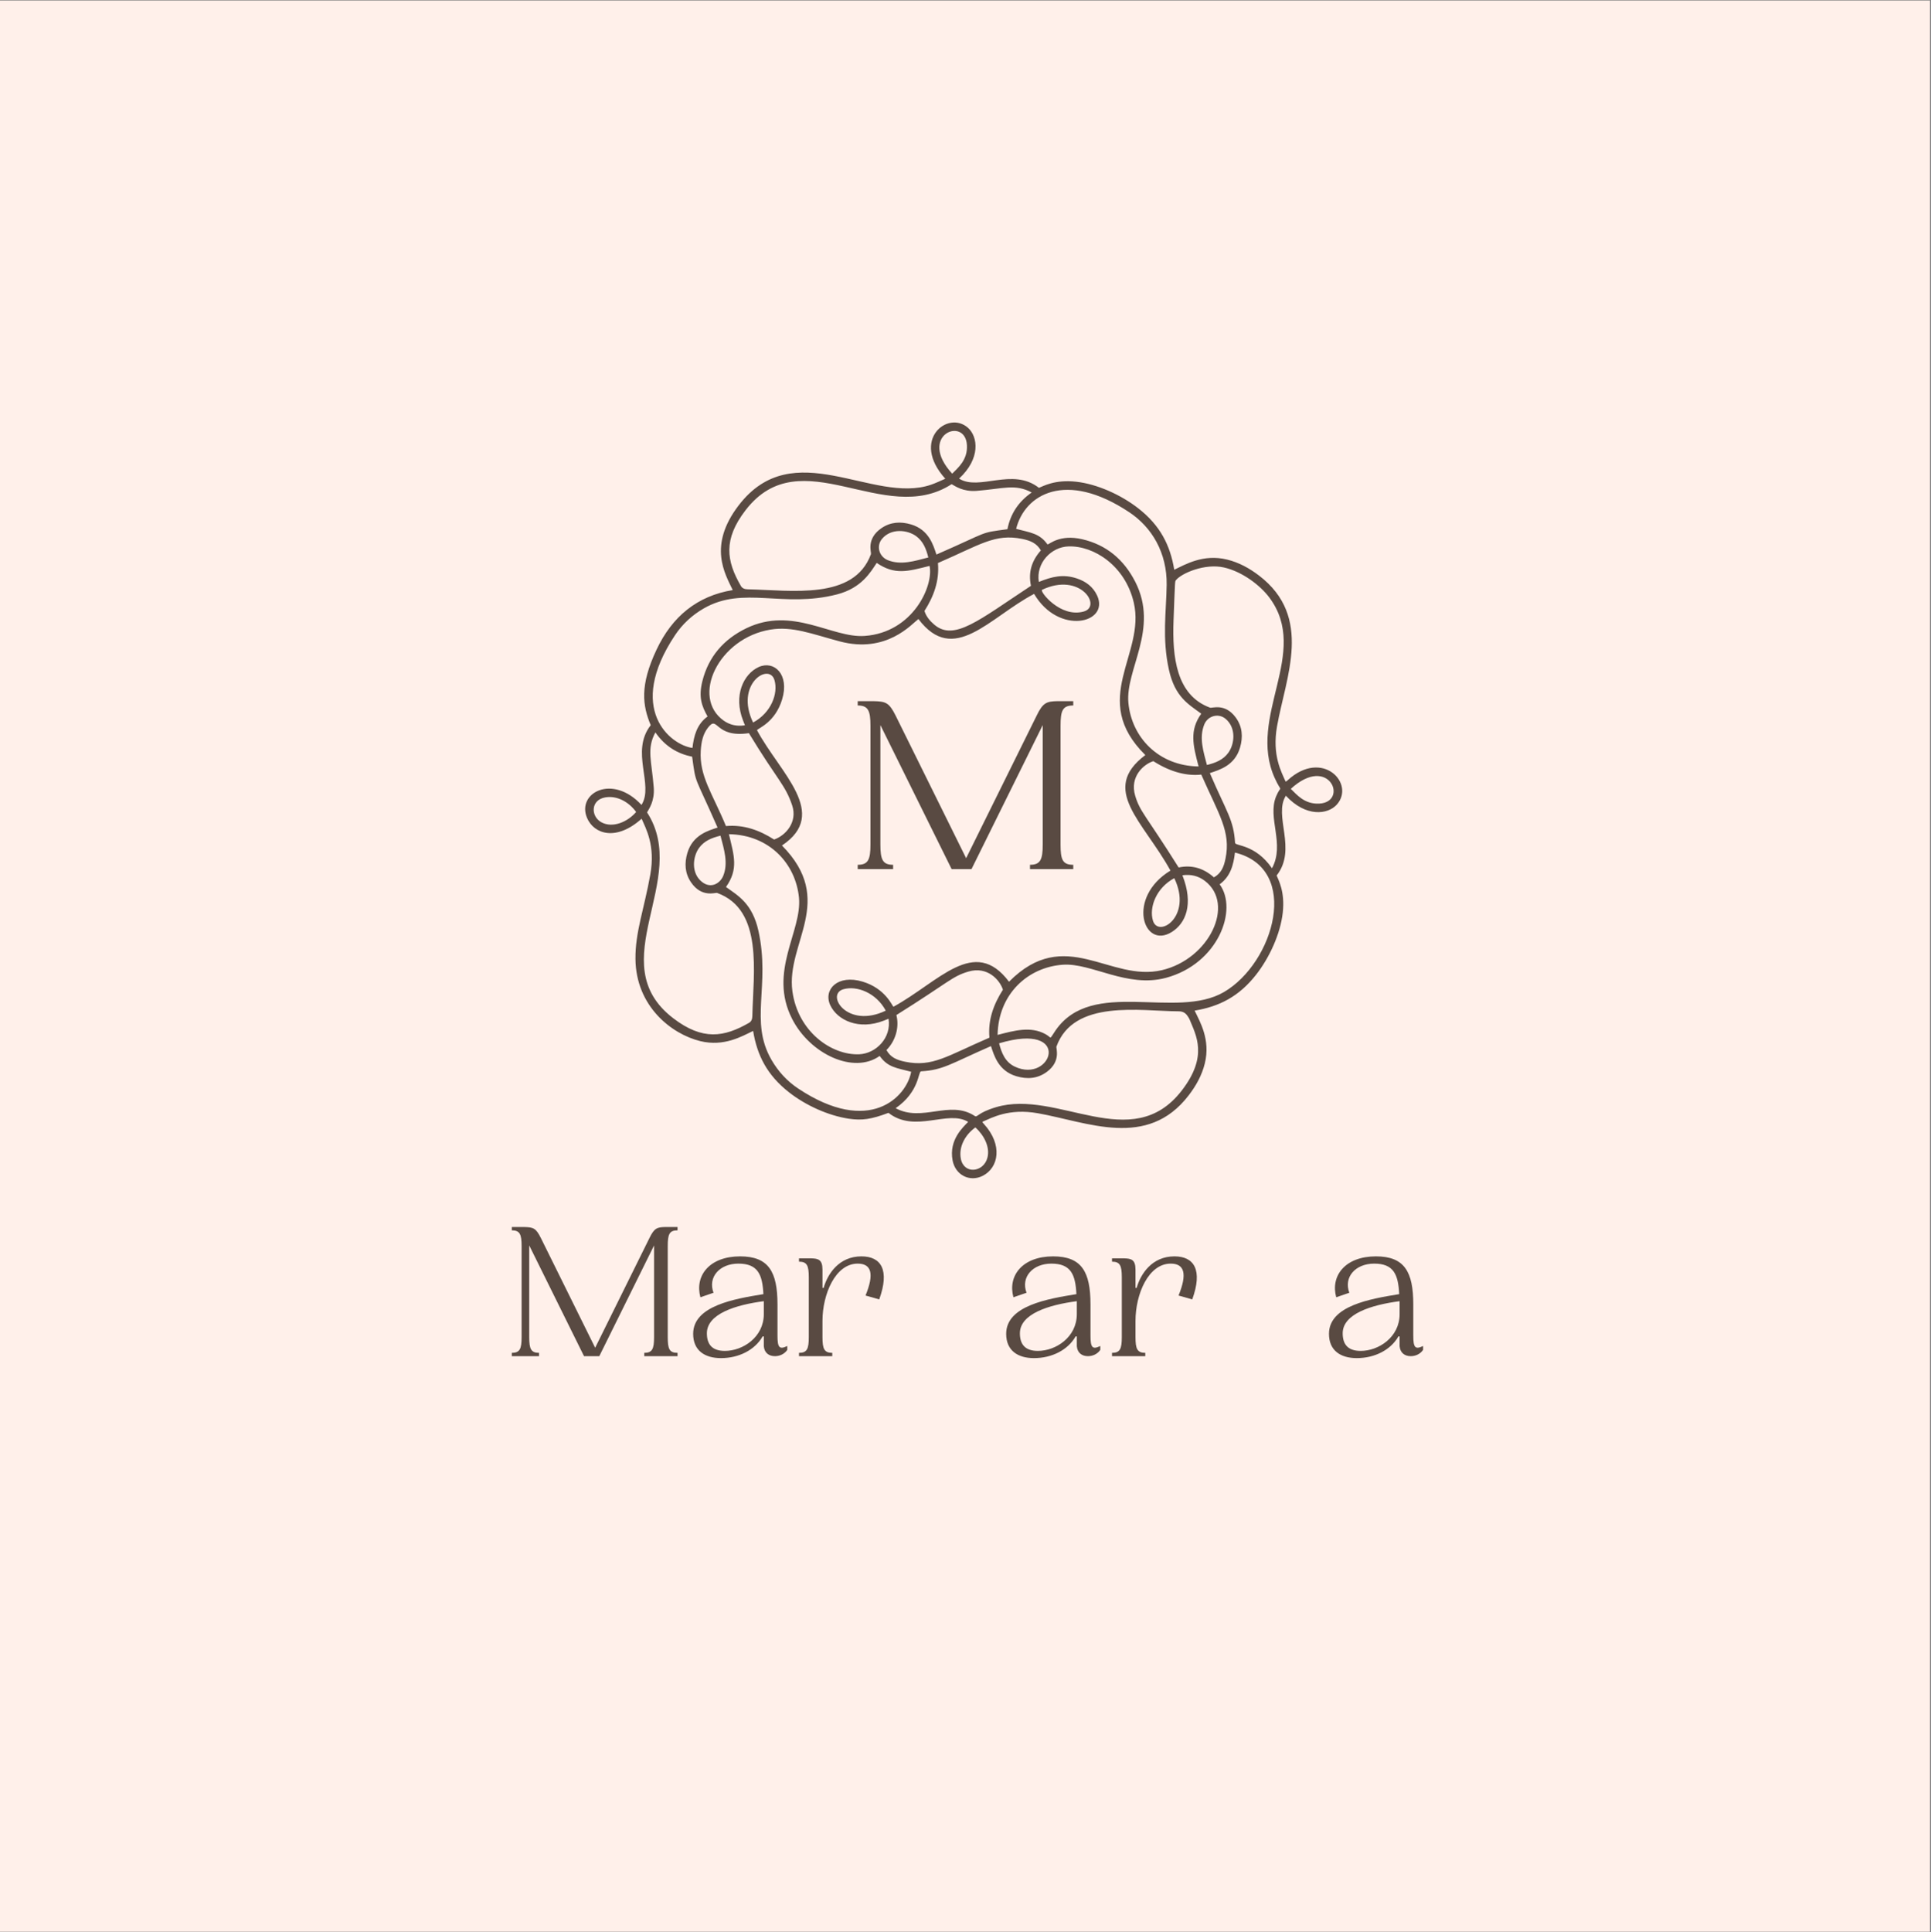 <?xml version="1.0" encoding="iso-8859-1"?>
<svg xmlns="http://www.w3.org/2000/svg" xmlns:xlink="http://www.w3.org/1999/xlink" width="224.88pt" height="225pt" viewBox="0 0 224.88 225" version="1.2">
	
	
	

	
	
	<rect x="0" y="0" width="224.88" height="225" fill="#808080" stroke="none"/>
	
	
	

	
	
	<defs>
		
		
		

		
		
		<g>
			
			
			

			
			
			<symbol overflow="visible" id="glyph3-0">
				
				

				
				
				

			
			</symbol>
			
			
			

			
			
			<symbol overflow="visible" id="glyph3-1">
				
				

				
				
				

			
			</symbol>
			
			
			

			
			
			<symbol overflow="visible" id="glyph3-2">
				
				

				
				
				

			
			</symbol>
			
			
			

			
			
			<symbol overflow="visible" id="glyph3-3">
				
				

				
				
				

			
			</symbol>
			
			
			

			
			
			<symbol overflow="visible" id="glyph3-4">
				
				

				
				
				

			
			</symbol>
			
			
			

			
			
			<symbol overflow="visible" id="glyph3-5">
				
				

				
				
				

			
			</symbol>
			
			
			

			
			
			<symbol overflow="visible" id="glyph3-6">
				
				

				
				
				

			
			</symbol>
			
			
			

			
			
			<symbol overflow="visible" id="glyph3-7">
				
				

				
				
				

			
			</symbol>
			
			
			

			
			
			<symbol overflow="visible" id="glyph3-8">
				
				

				
				
				

			
			</symbol>
			
			
			

			
			
			<symbol overflow="visible" id="glyph3-9">
				
				

				
				
				

			
			</symbol>
			
			
			

			
			
			<symbol overflow="visible" id="glyph3-10">
				
				

				
				
				

			
			</symbol>
			
			
			

			
			
			<symbol overflow="visible" id="glyph3-11">
				
				

				
				
				

			
			</symbol>
			
			
			

			
			
			<symbol overflow="visible" id="glyph0-0">
				
				
				

				
				
				<path style="stroke:none;" d="M 1.184 0 L 5.305 0 L 5.305 -0.504 C 4.09 -0.504 3.824 -1.098 3.824 -2.875 L 3.824 -16.773 L 12.121 0 L 14.434 0 L 22.73 -16.773 L 22.73 -2.875 C 22.73 -1.098 22.461 -0.504 21.246 -0.504 L 21.246 0 L 26.285 0 L 26.285 -0.504 C 25.039 -0.504 24.805 -1.098 24.805 -2.875 L 24.805 -16.684 C 24.805 -18.461 25.039 -19.055 26.285 -19.055 L 26.285 -19.559 L 24.418 -19.559 C 23.203 -19.527 22.758 -19.41 22.02 -17.871 L 13.809 -1.273 L 5.602 -17.871 C 4.832 -19.41 4.445 -19.527 3.023 -19.559 L 1.184 -19.559 L 1.184 -19.055 C 2.398 -19.055 2.668 -18.461 2.668 -16.684 L 2.668 -2.875 C 2.668 -1.098 2.398 -0.504 1.184 -0.504 Z M 1.184 0 " animation_id="12"/>
				
				
				

			
			
			</symbol>
			
			
			

			
			
			<symbol overflow="visible" id="glyph1-0">
				
				
				

				
				
				<path style="stroke:none;" d="M 0.91 0 L 4.078 0 L 4.078 -0.387 C 3.145 -0.387 2.938 -0.844 2.938 -2.211 L 2.938 -12.895 L 9.32 0 L 11.098 0 L 17.477 -12.895 L 17.477 -2.211 C 17.477 -0.844 17.27 -0.387 16.336 -0.387 L 16.336 0 L 20.211 0 L 20.211 -0.387 C 19.254 -0.387 19.07 -0.844 19.07 -2.211 L 19.07 -12.828 C 19.07 -14.195 19.254 -14.652 20.211 -14.652 L 20.211 -15.039 L 18.773 -15.039 C 17.84 -15.016 17.5 -14.926 16.93 -13.738 L 10.617 -0.98 L 4.305 -13.738 C 3.715 -14.926 3.418 -15.016 2.324 -15.039 L 0.91 -15.039 L 0.91 -14.652 C 1.844 -14.652 2.051 -14.195 2.051 -12.828 L 2.051 -2.211 C 2.051 -0.844 1.844 -0.387 0.91 -0.387 Z M 0.91 0 " animation_id="13"/>
				
				
				

			
			
			</symbol>
			
			
			

			
			
			<symbol overflow="visible" id="glyph1-1">
				
				
				

				
				
				<path style="stroke:none;" d="M 4.148 0.227 C 6.219 0.227 8.09 -0.707 9 -2.301 L 9.137 -2.301 L 9.137 -1.16 C 9.203 -0.387 9.73 0 10.434 0 C 10.961 0 11.527 -0.227 11.871 -0.73 L 11.871 -1.184 C 10.938 -0.73 10.73 -1.023 10.73 -2.391 L 10.73 -6.016 C 10.73 -9.82 9.707 -11.621 6.379 -11.621 C 2.801 -11.621 1.07 -9.363 1.754 -6.859 L 3.281 -7.383 C 2.598 -9.203 3.988 -10.777 6.176 -10.777 C 8.453 -10.777 8.977 -9.5 9.09 -7.223 C 5.742 -6.676 0.91 -5.879 0.91 -2.598 C 0.91 -0.66 2.254 0.227 4.148 0.227 Z M 4.602 -0.613 C 3.098 -0.613 2.508 -1.391 2.508 -2.664 C 2.508 -4.922 5.832 -5.969 9.137 -6.402 L 9.137 -4.898 C 9.137 -2.211 6.699 -0.613 4.602 -0.613 Z M 4.602 -0.613 " animation_id="14"/>
				
				
				

			
			
			</symbol>
			
			
			

			
			
			<symbol overflow="visible" id="glyph1-2">
				
				

				
				
				

			
			</symbol>
			
			
			

			
			
			<symbol overflow="visible" id="glyph1-3">
				
				

				
				
				

			
			</symbol>
			
			
			

			
			
			<symbol overflow="visible" id="glyph2-0">
				
				
				

				
				
				<path style="stroke:none;" d="M 0.91 0 L 4.785 0 L 4.785 -0.387 C 3.852 -0.387 3.645 -0.844 3.645 -2.211 L 3.645 -4.102 C 3.645 -7.223 5.148 -10.777 7.746 -10.777 C 9.363 -10.777 9.684 -9.57 8.66 -7.062 L 10.254 -6.609 C 11.484 -10.004 10.504 -11.621 8.18 -11.621 C 5.559 -11.621 4.238 -9.57 3.781 -7.953 L 3.645 -7.953 L 3.645 -10.07 C 3.645 -11.234 3.168 -11.371 2.324 -11.391 L 0.91 -11.391 L 0.91 -11.004 C 1.844 -11.004 2.051 -10.551 2.051 -9.184 L 2.051 -2.211 C 2.051 -0.844 1.844 -0.387 0.91 -0.387 Z M 0.91 0 " animation_id="17"/>
				
				
				

			
			
			</symbol>
			
			
			

			
			
			<symbol overflow="visible" id="glyph2-1">
				
				

				
				
				

			
			</symbol>
			
			
			

		
		
		</g>
		
		
		

		
		
		<clipPath id="clip1">
			
			
			
  
			
			
			<path d="M 0 0.059 L 224.762 0.059 L 224.762 224.938 L 0 224.938 Z M 0 0.059 " animation_id="19"/>
			
			
			

		
		
		</clipPath>
		
		
		

		
		
		<clipPath id="clip2">
			
			
			
  
			
			
			<path d="M 68 49 L 157 49 L 157 137.676 L 68 137.676 Z M 68 49 " animation_id="20"/>
			
			
			

		
		
		</clipPath>
		
		
		

	
	
	</defs>
	
	
	

	
	
	<g id="surface1">
		
		
		

		
		
		<g clip-path="url(#clip1)" clip-rule="nonzero">
			
			
			

			
			
			

			
			
			<path style=" stroke:none;fill-rule:nonzero;fill:rgb(100%,94.119%,91.759%);fill-opacity:1;" d="M 0 0.059 L 224.879 0.059 L 224.879 224.941 L 0 224.941 Z M 0 0.059 " animation_id="22"/>
			
			
			

		
		
		</g>
		
		
		

		
		
		<g clip-path="url(#clip2)" clip-rule="nonzero">
			
			
			

			
			
			<path style=" stroke:none;fill-rule:nonzero;fill:rgb(34.9%,29.019%,25.879%);fill-opacity:1;" d="M 153.648 93.574 C 157.086 93.387 154.805 87.754 150.324 91.859 C 151.012 92.52 151.918 93.668 153.648 93.574 Z M 111.898 134.934 C 112.262 136.789 114.539 136.516 114.988 134.824 C 115.332 133.535 114.559 132.164 113.594 131.281 C 112.43 132.105 111.621 133.52 111.898 134.934 Z M 112.605 51.82 C 112.398 48.41 106.785 50.691 110.891 55.156 C 111.527 54.5 112.715 53.57 112.605 51.82 Z M 70.48 92.852 C 68.773 93.152 68.785 95.055 70.023 95.742 C 71.352 96.477 73.102 95.695 74.082 94.551 C 73.242 93.387 71.863 92.609 70.48 92.852 Z M 134.266 107.195 C 134.883 109.281 138.914 106.73 136.754 102.258 C 134.66 103.383 133.805 105.637 134.266 107.195 Z M 98.207 115.195 C 96.117 115.812 98.668 119.836 103.152 117.684 C 102.043 115.605 99.773 114.734 98.207 115.195 Z M 126.227 71.203 C 128.363 70.586 125.785 66.574 121.355 68.68 C 121.035 68.832 123.484 71.992 126.227 71.203 Z M 90.191 79.191 C 89.574 77.109 85.547 79.656 87.703 84.133 C 89.797 83.008 90.656 80.754 90.191 79.191 Z M 143.055 87.645 C 143.785 86.625 143.984 84.742 142.719 83.695 C 141.883 83.004 140.648 83.359 140.246 84.363 C 139.625 85.906 140.141 87.484 140.555 89.078 C 141.547 88.836 142.453 88.484 143.055 87.645 Z M 118.191 124.207 C 122.504 126.238 124.992 118.91 116.352 121.488 C 116.645 122.625 117.062 123.676 118.191 124.207 Z M 106.68 62.422 C 105.672 61.695 103.777 61.477 102.719 62.746 C 102.02 63.586 102.375 64.816 103.391 65.227 C 104.934 65.844 106.52 65.324 108.109 64.914 C 107.863 63.918 107.508 63.023 106.68 62.422 Z M 81.41 98.738 C 80.684 99.738 80.453 101.637 81.723 102.672 C 82.793 103.543 83.859 102.855 84.215 102.012 C 84.844 100.5 84.312 98.883 83.906 97.309 C 82.906 97.555 82.008 97.906 81.41 98.738 Z M 141.371 102.164 C 142.207 101.695 142.516 100.98 142.715 100.004 C 143.375 96.828 141.941 94.844 139.898 90.195 C 138.367 90.363 136.469 90.008 134.316 88.633 C 133.18 88.988 131.547 90.438 132.195 92.637 C 132.758 94.543 133.379 94.828 137.262 101.012 C 138.809 100.688 140.16 101.09 141.371 102.164 Z M 119.051 62.754 C 115.867 62.098 114.129 63.445 109.23 65.562 C 109.414 67.617 108.75 69.438 107.66 71.145 C 107.867 71.805 108.293 72.297 108.801 72.734 C 111.113 74.707 113.992 72.215 120.062 68.215 C 119.734 66.656 120.137 65.309 121.215 64.094 C 120.738 63.266 120.031 62.957 119.051 62.754 Z M 116.797 115.246 C 116.438 114.105 114.988 112.484 112.785 113.133 C 110.875 113.691 110.547 114.34 104.391 118.195 C 104.762 119.637 104.273 121.238 103.234 122.273 C 103.703 123.105 104.379 123.422 105.41 123.633 C 108.59 124.293 110.309 122.949 115.227 120.828 C 115.043 118.77 115.707 116.949 116.797 115.246 Z M 82.422 84.766 C 81.832 85.539 81.672 86.457 81.609 87.395 C 81.418 90.391 82.996 92.43 84.543 96.191 C 86.609 96.004 88.441 96.668 90.148 97.758 C 91.469 97.312 92.918 95.738 92.25 93.766 C 91.426 91.336 90.566 90.898 87.215 85.371 C 83.152 85.969 83.645 83.152 82.422 84.766 Z M 135.785 113.863 C 131.266 115.078 127.109 112.105 123.781 112.336 C 119.734 112.617 116.27 115.711 116.176 120.508 C 118.086 120.02 120.02 119.461 121.758 120.422 C 122.566 120.867 122.125 121.148 122.934 119.977 C 127.195 113.82 136.934 118.789 142.543 115.516 C 148.371 112.117 151.539 101.176 143.82 99.277 C 143.652 100.711 143.305 102.051 142.039 102.973 C 144.203 105.934 141.867 112.227 135.785 113.863 Z M 121.992 63.402 C 122.23 63.371 123.418 62.191 126.012 62.785 C 128.863 63.441 130.898 65.172 132.215 67.758 C 135.008 73.242 131.043 77.945 131.41 81.848 C 131.789 85.848 134.906 89.184 139.586 89.25 C 138.93 86.758 138.5 85.066 139.895 83.105 C 138.418 82.008 136.832 81.176 136.129 77.984 C 135.32 74.316 135.82 71.27 135.867 68.113 C 135.918 64.363 134.148 61.395 131.496 59.637 C 124.094 54.719 119.332 57.586 118.336 61.582 C 119.977 62.023 121.066 62.086 121.992 63.402 Z M 84.547 103.285 C 85.898 104.262 87.617 105.168 88.328 108.402 C 89.734 114.797 87.242 118.918 89.848 123.418 C 90.629 124.766 91.66 125.891 92.957 126.754 C 101.277 132.281 105.586 127.719 106.113 124.801 C 104.43 124.355 103.391 124.301 102.445 122.957 C 99.434 125.117 94.34 122.758 92.242 118.633 C 89.445 113.141 93.426 108.434 93.047 104.523 C 92.66 100.566 89.59 97.211 84.887 97.137 C 85.5 99.672 86.012 101.211 84.547 103.285 Z M 82.402 83.43 C 81.73 82.227 81.328 81.195 81.797 79.312 C 82.516 76.457 84.281 74.434 86.918 73.156 C 92.305 70.551 96.898 74.324 100.695 74.051 C 106.332 73.648 108.75 68.199 108.254 65.895 C 105.676 66.547 104.199 66.977 102.098 65.547 C 101.391 66.613 100.348 68.473 97.473 69.215 C 91.156 70.84 86.594 68.184 81.965 70.844 C 80.609 71.625 79.48 72.66 78.613 73.961 C 72.883 82.566 78.051 86.742 80.641 87.094 C 80.809 85.668 81.156 84.336 82.402 83.43 Z M 107.262 124.75 C 106.914 124.773 107.098 127.105 104.305 129.043 C 107.391 130.715 110.59 128.051 113.488 129.93 C 113.867 130.176 113.754 129.59 116.008 128.922 C 123.152 126.793 131.805 134.547 137.633 126.977 C 140.727 122.961 139.285 120.551 138.512 118.652 C 138.465 118.543 138.391 118.449 138.328 118.348 C 138.074 117.949 137.762 117.762 137.242 117.762 C 132.82 117.746 125.051 116.316 123.031 121.863 C 122.957 122.062 123.598 123.562 121.918 124.809 C 120.836 125.609 119.625 125.695 118.363 125.32 C 116.246 124.695 115.754 122.859 115.406 121.812 C 110.645 123.895 109.863 124.594 107.262 124.75 Z M 80.605 88.109 C 78.824 87.762 77.402 86.836 76.324 85.285 C 75.277 87.211 75.895 88.625 76.133 91.68 C 76.258 93.273 75.59 94.172 75.355 94.598 C 80.449 102.445 69.973 112.102 78.395 118.562 C 81.824 121.191 84.328 120.773 87.227 119.105 C 87.512 118.938 87.609 118.672 87.617 118.305 C 87.719 113.246 88.926 105.945 83.516 103.977 C 83.312 103.906 81.719 104.57 80.473 102.738 C 79.754 101.68 79.695 100.52 80.051 99.316 C 80.684 97.195 82.535 96.707 83.566 96.367 C 80.812 90.086 81.062 91.461 80.605 88.109 Z M 143.832 98.141 C 143.859 98.535 146.18 98.285 148.133 101.105 C 149.668 98.273 147.57 95.277 148.609 92.742 C 149.234 91.23 149.324 92.523 148.453 90.602 C 145.199 83.418 152.641 76.027 147.824 69.578 C 146.777 68.176 144.695 66.566 142.535 66.078 C 140.336 65.578 137.629 66.73 136.957 67.547 C 136.824 67.711 136.852 67.457 136.668 72.266 C 136.512 76.465 136.969 80.965 140.93 82.406 C 141.156 82.488 142.648 81.844 143.895 83.527 C 144.691 84.598 144.777 85.805 144.41 87.059 C 143.801 89.129 142.066 89.633 140.895 90.023 C 142.883 94.641 143.668 95.449 143.832 98.141 Z M 117.324 61.621 C 117.672 59.844 118.598 58.422 120.148 57.348 C 118.223 56.305 116.824 56.914 113.746 57.156 C 112.148 57.281 111.242 56.605 110.824 56.379 C 102.957 61.469 93.297 51 86.824 59.414 C 84.219 62.801 84.578 65.293 86.281 68.23 C 86.445 68.516 86.715 68.613 87.078 68.621 C 92.156 68.723 99.457 69.93 101.43 64.523 C 101.5 64.324 100.836 62.746 102.652 61.5 C 103.715 60.773 104.887 60.707 106.098 61.066 C 108.191 61.691 108.688 63.477 109.055 64.574 C 115.398 61.801 113.953 62.082 117.324 61.621 Z M 133.383 87.922 C 126.793 81.418 133.441 76.207 132.039 70.176 C 131.047 65.895 127.414 63.535 124.441 63.625 C 122.418 63.684 120.625 65.57 120.98 67.762 C 122.48 67.16 123.781 66.812 125.406 67.355 C 126.453 67.703 127.301 68.324 127.773 69.355 C 129.246 72.574 123.289 74.02 120.43 69.156 C 115.199 71.902 111.07 77.543 106.957 72.082 C 106.184 72.645 103.262 76.148 97.781 74.684 C 94.516 73.809 92.27 72.898 89.734 73.312 C 83.652 74.305 80.438 81.188 84.281 83.914 C 84.973 84.402 85.793 84.609 86.754 84.457 C 86.676 84.262 86.605 84.086 86.539 83.91 C 85.391 80.996 86.586 78.492 88.34 77.68 C 90.133 76.852 91.977 78.516 91.082 81.449 C 90.273 84.109 88.355 84.758 88.156 85.023 C 90.852 90.051 96.645 94.73 91.066 98.453 C 97.422 104.891 91.52 109.773 92.281 115.422 C 92.922 120.141 96.84 122.887 100.043 122.766 C 102.023 122.688 103.84 120.836 103.477 118.629 C 103.277 118.707 103.102 118.777 102.926 118.848 C 100.012 119.988 97.512 118.797 96.695 117.059 C 95.844 115.242 97.543 113.418 100.473 114.309 C 103.125 115.117 103.895 117.121 104.047 117.23 C 109.344 114.34 113.469 108.941 117.508 114.316 C 124.047 107.711 129.246 114.398 135.316 112.969 C 140.836 111.668 143.875 105.305 140.328 102.582 C 139.566 101.996 138.691 101.781 137.699 101.922 C 139.039 105.305 138.078 107.52 136.461 108.527 C 133.129 110.609 131.152 104.504 136.309 101.375 C 133.141 95.621 128.035 91.938 133.383 87.922 Z M 103.469 129.586 C 101.473 130.336 100.398 130.496 98.844 130.266 C 96.441 129.902 93.832 128.715 91.895 127.199 C 89.312 125.18 88.172 122.867 87.707 120.047 C 86.43 120.652 84.328 121.918 81.543 121.23 C 78.184 120.402 74.062 117.172 74.004 111.672 C 73.969 108.551 75.027 105.805 75.734 101.828 C 76.34 98.414 75.203 96.461 74.723 95.332 C 71.758 97.996 69.164 97.125 68.367 95.246 C 67.133 92.344 71.309 90.062 74.707 93.73 C 76.188 91.398 73.367 87.527 75.781 84.445 C 74.832 82.16 74.477 79.84 76.469 75.629 C 78.277 71.801 81.184 69.391 85.332 68.711 C 84.434 66.816 82.422 63.547 86.02 58.852 C 92.406 50.508 101.645 58.77 108.43 56.441 C 108.98 56.254 109.508 55.992 110.086 55.746 C 106.012 51.227 110.395 47.738 112.723 49.809 C 113.895 50.848 114.223 53.395 111.691 55.73 C 114.039 57.215 117.898 54.387 120.992 56.805 C 121.48 56.625 122.828 55.812 125.336 56.094 C 127.777 56.367 130.551 57.625 132.547 59.18 C 135.113 61.176 136.281 63.484 136.75 66.344 C 138.027 65.738 140.129 64.473 142.914 65.16 C 144.297 65.5 145.504 66.168 146.625 67.023 C 152.941 71.848 149.75 78.789 148.723 84.562 C 148.117 87.965 149.254 89.926 149.715 91.004 C 149.832 90.977 149.781 91.016 149.98 90.836 C 154.02 87.164 157.855 91.254 155.684 93.688 C 154.641 94.855 152.09 95.184 149.75 92.656 C 148.266 95.004 151.098 98.855 148.676 101.945 C 148.859 102.445 149.668 103.781 149.387 106.281 C 149.113 108.723 147.852 111.492 146.297 113.48 C 144.297 116.043 141.984 117.211 139.125 117.68 C 139.73 118.953 140.996 121.051 140.309 123.836 C 139.969 125.211 139.297 126.418 138.438 127.539 C 133.609 133.844 126.656 130.656 120.875 129.633 C 117.469 129.027 115.504 130.164 114.422 130.621 C 114.449 130.742 114.41 130.688 114.59 130.887 C 116.805 133.316 116.305 135.977 114.445 136.918 C 112.941 137.68 111.254 136.84 110.934 135.113 C 110.488 132.688 112.195 131.234 112.746 130.637 C 110.395 129.191 106.562 132 103.469 129.586 " animation_id="23"/>
			
			
			

		
		
		</g>
		
		
		

		
		
		<g style="fill:rgb(34.9%,29.019%,25.879%);fill-opacity:1;">
			
			
			
  
			
			
			<use xlink:href="#glyph0-0" x="98.704" y="101.204"/>
			
			
			

		
		
		</g>
		
		
		

		
		
		<g style="fill:rgb(34.9%,29.019%,25.879%);fill-opacity:1;">
			
			
			
  
			
			
			<use xlink:href="#glyph1-0" x="58.694" y="157.918"/>
			
			
			

		
		
		</g>
		
		
		

		
		
		<g style="fill:rgb(34.9%,29.019%,25.879%);fill-opacity:1;">
			
			
			
  
			
			
			<use xlink:href="#glyph1-1" x="79.814" y="157.918"/>
			
			
			

		
		
		</g>
		
		
		

		
		
		<g style="fill:rgb(34.9%,29.019%,25.879%);fill-opacity:1;">
			
			
			
  
			
			
			<use xlink:href="#glyph2-0" x="92.139" y="157.918"/>
			
			
			

		
		
		</g>
		
		
		

		
		
		<g style="fill:rgb(34.9%,29.019%,25.879%);fill-opacity:1;">
			
			
			
  
			
			
			<use xlink:href="#glyph1-2" x="103.599" y="157.918"/>
			
			
			

		
		
		</g>
		
		
		

		
		
		<g style="fill:rgb(34.9%,29.019%,25.879%);fill-opacity:1;">
			
			
			
  
			
			
			<use xlink:href="#glyph1-1" x="116.267" y="157.918"/>
			
			
			

		
		
		</g>
		
		
		

		
		
		<g style="fill:rgb(34.9%,29.019%,25.879%);fill-opacity:1;">
			
			
			
  
			
			
			<use xlink:href="#glyph2-0" x="128.592" y="157.918"/>
			
			
			

		
		
		</g>
		
		
		

		
		
		<g style="fill:rgb(34.9%,29.019%,25.879%);fill-opacity:1;">
			
			
			
  
			
			
			<use xlink:href="#glyph1-3" x="140.052" y="157.918"/>
			
			
			

		
		
		</g>
		
		
		

		
		
		<g style="fill:rgb(34.9%,29.019%,25.879%);fill-opacity:1;">
			
			
			
  
			
			
			<use xlink:href="#glyph2-1" x="145.748" y="157.918"/>
			
			
			

		
		
		</g>
		
		
		

		
		
		<g style="fill:rgb(34.9%,29.019%,25.879%);fill-opacity:1;">
			
			
			
  
			
			
			<use xlink:href="#glyph1-1" x="153.859" y="157.918"/>
			
			
			

		
		
		</g>
		
		
		

		
		
		<g style="fill:rgb(34.9%,29.019%,25.879%);fill-opacity:1;">
			
			
			
  
			
			
			<use xlink:href="#glyph3-1" x="72.937" y="172.232"/>
			
			
			

		
		
		</g>
		
		
		

		
		
		<g style="fill:rgb(34.9%,29.019%,25.879%);fill-opacity:1;">
			
			
			
  
			
			
			<use xlink:href="#glyph3-2" x="79.268" y="172.232"/>
			
			
			

		
		
		</g>
		
		
		

		
		
		<g style="fill:rgb(34.9%,29.019%,25.879%);fill-opacity:1;">
			
			
			
  
			
			
			<use xlink:href="#glyph3-3" x="83.683" y="172.232"/>
			
			
			

		
		
		</g>
		
		
		

		
		
		<g style="fill:rgb(34.9%,29.019%,25.879%);fill-opacity:1;">
			
			
			
  
			
			
			<use xlink:href="#glyph3-3" x="88.643" y="172.232"/>
			
			
			

		
		
		</g>
		
		
		

		
		
		<g style="fill:rgb(34.9%,29.019%,25.879%);fill-opacity:1;">
			
			
			
  
			
			
			<use xlink:href="#glyph3-4" x="93.603" y="172.232"/>
			
			
			

		
		
		</g>
		
		
		

		
		
		<g style="fill:rgb(34.9%,29.019%,25.879%);fill-opacity:1;">
			
			
			
  
			
			
			<use xlink:href="#glyph3-5" x="96.139" y="172.232"/>
			
			
			

		
		
		</g>
		
		
		

		
		
		<g style="fill:rgb(34.9%,29.019%,25.879%);fill-opacity:1;">
			
			
			
  
			
			
			<use xlink:href="#glyph3-6" x="101.553" y="172.232"/>
			
			
			

		
		
		</g>
		
		
		

		
		
		<g style="fill:rgb(34.9%,29.019%,25.879%);fill-opacity:1;">
			
			
			
  
			
			
			<use xlink:href="#glyph3-7" x="106.502" y="172.232"/>
			
			
			

		
		
		</g>
		
		
		

		
		
		<g style="fill:rgb(34.9%,29.019%,25.879%);fill-opacity:1;">
			
			
			
  
			
			
			<use xlink:href="#glyph3-8" x="109.098" y="172.232"/>
			
			
			

		
		
		</g>
		
		
		

		
		
		<g style="fill:rgb(34.9%,29.019%,25.879%);fill-opacity:1;">
			
			
			
  
			
			
			<use xlink:href="#glyph3-9" x="114.614" y="172.232"/>
			
			
			

		
		
		</g>
		
		
		

		
		
		<g style="fill:rgb(34.9%,29.019%,25.879%);fill-opacity:1;">
			
			
			
  
			
			
			<use xlink:href="#glyph3-6" x="119.066" y="172.232"/>
			
			
			

		
		
		</g>
		
		
		

		
		
		<g style="fill:rgb(34.9%,29.019%,25.879%);fill-opacity:1;">
			
			
			
  
			
			
			<use xlink:href="#glyph3-10" x="124.016" y="172.232"/>
			
			
			

		
		
		</g>
		
		
		

		
		
		<g style="fill:rgb(34.9%,29.019%,25.879%);fill-opacity:1;">
			
			
			
  
			
			
			<use xlink:href="#glyph3-5" x="128.69" y="172.232"/>
			
			
			

		
		
		</g>
		
		
		

		
		
		<g style="fill:rgb(34.9%,29.019%,25.879%);fill-opacity:1;">
			
			
			
  
			
			
			<use xlink:href="#glyph3-4" x="134.103" y="172.232"/>
			
			
			

		
		
		</g>
		
		
		

		
		
		<g style="fill:rgb(34.9%,29.019%,25.879%);fill-opacity:1;">
			
			
			
  
			
			
			<use xlink:href="#glyph3-11" x="136.64" y="172.232"/>
			
			
			

		
		
		</g>
		
		
		

		
		
		<g style="fill:rgb(34.9%,29.019%,25.879%);fill-opacity:1;">
			
			
			
  
			
			
			<use xlink:href="#glyph3-2" x="141.378" y="172.232"/>
			
			
			

		
		
		</g>
		
		
		

		
		
		<g style="fill:rgb(34.9%,29.019%,25.879%);fill-opacity:1;">
			
			
			
  
			
			
			<use xlink:href="#glyph3-9" x="145.793" y="172.232"/>
			
			
			

		
		
		</g>
		
		
		

		
		
		<g style="fill:rgb(34.9%,29.019%,25.879%);fill-opacity:1;">
			
			
			
  
			
			
			<use xlink:href="#glyph3-7" x="150.24" y="172.232"/>
			
			
			

		
		
		</g>
		
		
		

	
	
	</g>
	
	
	



</svg>

